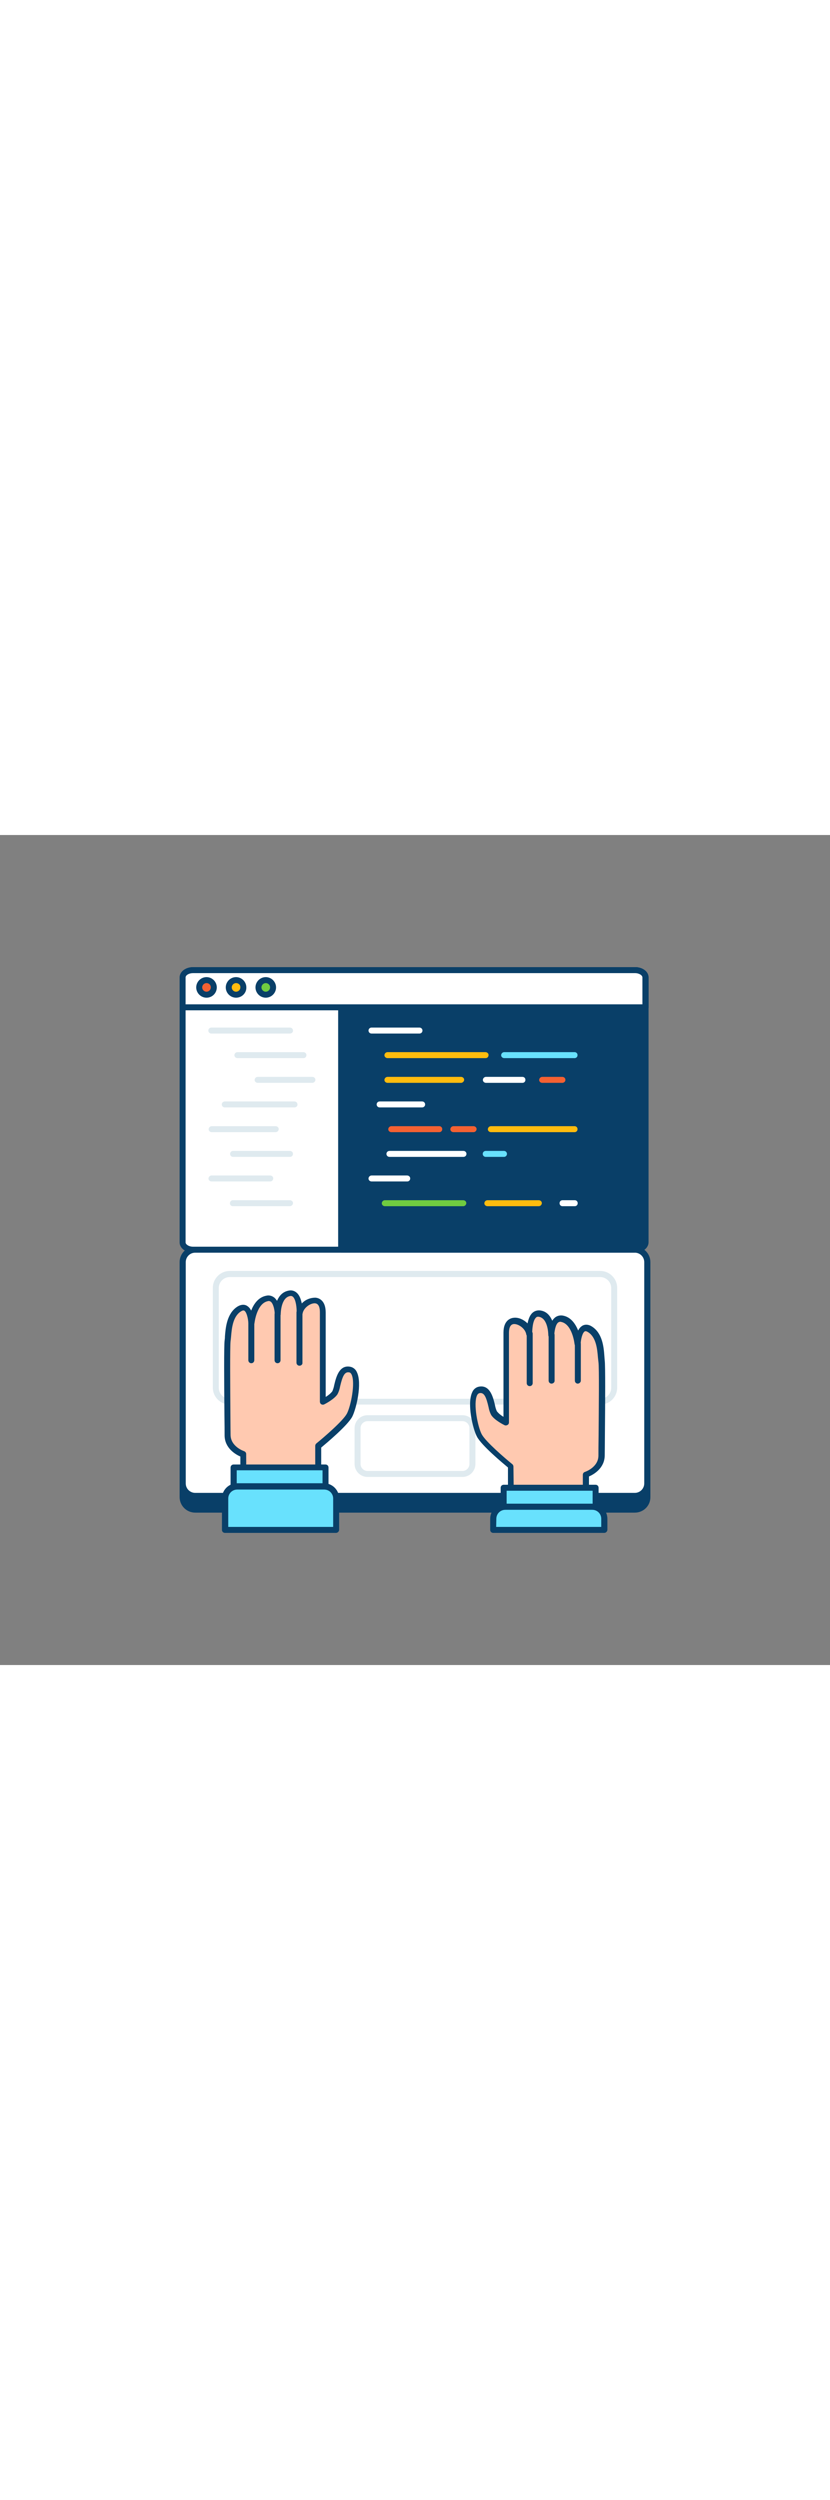 <svg version="1.1" id="Layer_1" xmlns="http://www.w3.org/2000/svg" xmlns:xlink="http://www.w3.org/1999/xlink" x="0px" y="0px" viewBox="0 0 500 500" style="width: 166px;" xml:space="preserve" data-imageid="coding-3-85" imageName="Coding 3" class="illustrations_image">
<rect x="0" y="0" width="500" height="500" fill="#808080" stroke="none"/>
<style type="text/css">
	.st0_coding-3-85{fill:#093F68;}
	.st1_coding-3-85{fill:#FFFFFF;}
	.st2_coding-3-85{fill:#DFEAEF;}
	.st3_coding-3-85{fill:#FFC9B0;}
	.st4_coding-3-85{fill:#68E1FD;}
	.st5_coding-3-85{fill:#FFBC0E;}
	.st6_coding-3-85{fill:#F56132;}
	.st7_coding-3-85{fill:#70CC40;}
</style>
<g id="keyboard_coding-3-85">
	<path class="st0_coding-3-85" d="M117.5,258h265c4.1,0,7.5,3.3,7.5,7.5V399c0,4.1-3.3,7.5-7.5,7.5h-265c-4.1,0-7.5-3.3-7.5-7.5V265.5&#10;&#9;&#9;C110.1,261.4,113.4,258,117.5,258z"/>
	<path class="st0_coding-3-85" d="M382.4,408.2H117.6c-5.2,0-9.4-4.2-9.4-9.4V265.6c0-5.2,4.2-9.4,9.4-9.4h264.8c5.2,0,9.4,4.2,9.4,9.4v133.3&#10;&#9;&#9;C391.8,404.1,387.6,408.2,382.4,408.2z M117.6,259.8c-3.2,0-5.7,2.6-5.7,5.7v133.3c0,3.2,2.6,5.7,5.7,5.8h264.8&#10;&#9;&#9;c3.2,0,5.7-2.6,5.7-5.8V265.6c0-3.2-2.6-5.7-5.7-5.7L117.6,259.8z"/>
	<path class="st1_coding-3-85" d="M118.4,249.7h263.2c4.6,0,8.4,3.7,8.4,8.4v131.7c0,4.6-3.7,8.4-8.4,8.4H118.4c-4.6,0-8.4-3.7-8.4-8.4V258.1&#10;&#9;&#9;C110.1,253.5,113.8,249.7,118.4,249.7z"/>
	<path class="st0_coding-3-85" d="M382.4,400H117.6c-5.2,0-9.4-4.2-9.4-9.4V257.3c0-5.2,4.2-9.4,9.4-9.4h264.8c5.2,0,9.4,4.2,9.4,9.4v133.3&#10;&#9;&#9;C391.8,395.8,387.6,400,382.4,400z M117.6,251.6c-3.2,0-5.7,2.6-5.7,5.7v133.3c0,3.2,2.6,5.7,5.7,5.7h264.8c3.2,0,5.7-2.6,5.7-5.7&#10;&#9;&#9;V257.3c0-3.2-2.6-5.7-5.7-5.7H117.6z"/>
	<path class="st2_coding-3-85" d="M361.6,343.1H138.4c-5.6,0-10.2-4.6-10.2-10.2v-60.1c0-5.6,4.6-10.2,10.2-10.2h223.2c5.6,0,10.2,4.6,10.2,10.2&#10;&#9;&#9;v60.1C371.8,338.6,367.2,343.1,361.6,343.1z M138.4,266.3c-3.6,0-6.6,2.9-6.6,6.6v60.1c0,3.6,2.9,6.6,6.6,6.6h223.2&#10;&#9;&#9;c3.6,0,6.6-2.9,6.6-6.6v-60.1c0-3.6-3-6.6-6.6-6.6L138.4,266.3z"/>
	<path class="st2_coding-3-85" d="M278.6,386.7h-57.2c-4.3,0-7.8-3.5-7.8-7.8v-21.6c0-4.3,3.5-7.8,7.8-7.8h57.2c4.3,0,7.8,3.5,7.8,7.8v21.6&#10;&#9;&#9;C286.4,383.2,282.9,386.7,278.6,386.7z M221.4,353.1c-2.3,0-4.2,1.9-4.2,4.2v21.6c0,2.3,1.9,4.2,4.2,4.2c0,0,0,0,0,0h57.2&#10;&#9;&#9;c2.3,0,4.2-1.9,4.2-4.2v-21.6c0-2.3-1.9-4.2-4.2-4.2H221.4z"/>
</g>
<g id="hand-2_coding-3-85">
	<path class="st3_coding-3-85" d="M307.8,408.2v-28.1c0,0-15.9-12.8-18.9-18.6s-7-26.2,0-27.4s7,11.3,8.8,14s7.3,5.5,7.3,5.5v-54&#10;&#9;&#9;c0-12.2,12.8-6.6,14,0.5c0,0-0.5-12.8,6-11.9s7.3,9.8,7.3,12.8c0,0,0.1-10.8,6.2-9.6c8.2,1.5,9.6,14.9,9.6,14.9s0.6-12.7,7.3-8.5&#10;&#9;&#9;s6.3,14.6,6.9,19.2s0,48.2,0,56.7s-9.5,11.6-9.5,11.6v22.9L307.8,408.2z"/>
	<path class="st0_coding-3-85" d="M352.9,410h-45.1c-1,0-1.8-0.8-1.8-1.8V381c-3.1-2.6-15.9-13.2-18.7-18.6c-2.5-4.7-6.1-20-2.8-26.8&#10;&#9;&#9;c0.7-1.7,2.3-3,4.1-3.3c6.7-1.2,8.5,6.6,9.6,11.2c0.2,1.2,0.6,2.5,1.1,3.6c1.1,1.4,2.5,2.5,4,3.4v-50.8c0-7.8,4.8-8.8,6.3-8.9&#10;&#9;&#9;c2.9-0.3,6,1.2,8.2,3.4c0.5-2.4,1.3-4.9,3-6.4c1.2-1.1,2.9-1.6,4.6-1.4c3.9,0.5,6,3.2,7.3,6.2c0.4-0.7,0.9-1.3,1.6-1.9&#10;&#9;&#9;c1.3-1.1,3.1-1.5,4.8-1.2c4.9,0.9,7.6,5.1,9.2,9c0.6-1.3,1.5-2.3,2.7-3c1.2-0.6,3.1-1,5.6,0.6c6.4,4.1,7.1,12.4,7.5,18&#10;&#9;&#9;c0.1,1,0.1,1.8,0.2,2.5c0.4,3.3,0.3,23.9,0.1,44.9c0,5.5-0.1,9.9-0.1,12.1c0,7.8-6.6,11.6-9.5,12.8v21.6&#10;&#9;&#9;C354.7,409.2,353.9,410,352.9,410z M309.6,406.4h41.5v-21c0-0.8,0.5-1.5,1.2-1.7c0.3-0.1,8.2-2.8,8.2-9.9c0-2.2,0-6.6,0.1-12.1&#10;&#9;&#9;c0.1-15.4,0.4-41.1-0.1-44.3c-0.1-0.8-0.2-1.7-0.3-2.7c-0.4-4.8-1-12.1-5.9-15.2c-0.9-0.6-1.6-0.7-2-0.5c-1.5,0.8-2.4,4.9-2.5,7.5&#10;&#9;&#9;c-0.1,0.9-0.8,1.7-1.8,1.7c-1,0.1-1.8-0.7-1.9-1.6c0,0,0,0,0,0c0-0.1-1.3-12-8.1-13.3c-0.6-0.2-1.3,0-1.8,0.4&#10;&#9;&#9;c-1.6,1.3-2.2,5.3-2.3,7.5c0,1-0.8,1.8-1.8,1.8l0,0c-1,0-1.8-0.8-1.8-1.8c0-0.4-0.1-10.2-5.8-11c-0.6-0.1-1.2,0-1.6,0.5&#10;&#9;&#9;c-2.1,1.9-2.3,7.7-2.3,9.6c0,1-0.8,1.8-1.8,1.9c-0.9,0-1.7-0.6-1.8-1.5c-0.6-3.4-4.7-6.3-7.5-6.1c-2.4,0.2-2.9,3-2.9,5.3v54&#10;&#9;&#9;c0,0.6-0.3,1.2-0.9,1.5c-0.5,0.3-1.2,0.4-1.8,0.1c-0.6-0.3-6-3-8-6.1c-0.8-1.5-1.3-3.1-1.6-4.8c-1.4-6-2.6-8.9-5.4-8.4&#10;&#9;&#9;c-0.4,0.1-1,0.3-1.5,1.3c-2.4,5,0.4,19,2.8,23.5s14.1,14.5,18.4,18c0.4,0.3,0.7,0.9,0.7,1.4L309.6,406.4z"/>
	<path class="st0_coding-3-85" d="M319.1,332c-1,0-1.8-0.8-1.8-1.8v-30c0.1-1,0.9-1.8,1.9-1.7c0.9,0.1,1.6,0.8,1.7,1.7v30&#10;&#9;&#9;C320.9,331.2,320.1,332,319.1,332C319.1,332,319.1,332,319.1,332z"/>
	<path class="st0_coding-3-85" d="M332.3,330.5c-1,0-1.8-0.8-1.8-1.8l0,0V301c0.1-1,0.9-1.8,1.9-1.7c0.9,0.1,1.6,0.8,1.7,1.7v27.6&#10;&#9;&#9;C334.2,329.6,333.4,330.4,332.3,330.5C332.4,330.4,332.4,330.5,332.3,330.5z"/>
	<path class="st0_coding-3-85" d="M348.1,330.5c-1,0-1.8-0.8-1.8-1.8c0,0,0,0,0,0v-22.3c0.1-1,0.9-1.8,1.9-1.7c0.9,0.1,1.6,0.8,1.7,1.7v22.3&#10;&#9;&#9;C349.9,329.6,349.1,330.4,348.1,330.5C348.1,330.5,348.1,330.5,348.1,330.5z"/>
	<rect x="303.4" y="393.2" class="st4_coding-3-85 targetColor" width="55.4" height="24.5" style="fill: rgb(104, 225, 253);"/>
	<path class="st0_coding-3-85" d="M358.8,419.5h-55.4c-1,0-1.8-0.8-1.8-1.8v-24.5c0-1,0.8-1.8,1.8-1.8h55.4c1,0,1.8,0.8,1.8,1.8c0,0,0,0,0,0&#10;&#9;&#9;v24.5C360.6,418.7,359.8,419.5,358.8,419.5C358.8,419.5,358.8,419.5,358.8,419.5z M305.2,415.9H357V395h-51.8V415.9z"/>
	<path class="st4_coding-3-85 targetColor" d="M364,418.6v-6.7c0-4-3.2-7.2-7.2-7.2h-52.4c-4,0-7.2,3.2-7.2,7.2v6.7H364z" style="fill: rgb(104, 225, 253);"/>
	<path class="st0_coding-3-85" d="M364,420.4h-66.9c-1,0-1.8-0.8-1.8-1.8c0,0,0,0,0,0v-6.7c0-5,4.1-9.1,9.1-9.1h52.4c5,0,9.1,4.1,9.1,9.1v6.7&#10;&#9;&#9;C365.8,419.6,365,420.4,364,420.4z M298.9,416.8h63.3v-4.9c0-3-2.4-5.4-5.4-5.4h-52.4c-3,0-5.4,2.4-5.4,5.4L298.9,416.8z"/>
</g>
<g id="hand-1_coding-3-85">
	<path class="st3_coding-3-85" d="M191.7,396v-28.1c0,0,15.9-12.8,18.9-18.6s7-26.2,0-27.5s-7,11.3-8.8,14s-7.3,5.5-7.3,5.5v-54&#10;&#9;&#9;c0-12.2-12.8-6.6-14,0.5c0,0,0.5-12.8-5.9-11.9s-7.3,9.8-7.3,12.8c0,0-0.1-10.8-6.2-9.6c-8.2,1.5-9.6,14.9-9.6,14.9&#10;&#9;&#9;s-0.6-12.7-7.3-8.5s-6.3,14.6-6.9,19.2s0,48.2,0,56.7s9.4,11.6,9.4,11.6v23H191.7z"/>
	<path class="st0_coding-3-85" d="M191.7,397.8h-45.1c-1,0-1.8-0.8-1.8-1.8v-21.6c-2.8-1.2-9.5-5-9.5-12.8c0-2.2,0-6.6-0.1-12.1&#10;&#9;&#9;c-0.2-20.9-0.3-41.6,0.1-44.9c0.1-0.7,0.2-1.6,0.2-2.5c0.4-5.2,1.1-13.9,7.5-18c2.6-1.6,4.5-1.2,5.6-0.6c1.2,0.7,2.1,1.7,2.7,3&#10;&#9;&#9;c1.5-3.9,4.3-8.1,9.2-9c1.7-0.4,3.4,0.1,4.8,1.2c0.6,0.5,1.1,1.2,1.6,1.9c1.2-2.9,3.4-5.6,7.3-6.2c1.6-0.3,3.3,0.2,4.6,1.4&#10;&#9;&#9;c1.7,1.5,2.5,4,3,6.4c2.1-2.3,5.1-3.5,8.2-3.5c1.5,0.1,6.2,1.1,6.2,8.9v50.9c1.5-0.9,2.9-2,4-3.4c0.5-1.2,0.9-2.4,1.1-3.6&#10;&#9;&#9;c1.1-4.6,2.9-12.4,9.6-11.2c1.8,0.3,3.4,1.6,4.1,3.3c3.3,6.8-0.4,22.1-2.8,26.8c-2.9,5.4-15.6,16-18.7,18.6V396&#10;&#9;&#9;C193.5,397,192.7,397.8,191.7,397.8z M148.4,394.1h41.5v-26.2c0-0.5,0.3-1.1,0.7-1.4c4.3-3.5,16.1-13.6,18.4-18s5.2-18.5,2.8-23.5&#10;&#9;&#9;c-0.5-1-1.1-1.3-1.5-1.3c-2.8-0.5-4,2.5-5.4,8.4c-0.3,1.7-0.8,3.3-1.6,4.8c-2,3-7.4,5.8-8,6.1c-0.9,0.4-2,0.1-2.4-0.8&#10;&#9;&#9;c-0.1-0.3-0.2-0.5-0.2-0.8v-54c0-2.3-0.5-5.1-2.9-5.3c-2.8-0.2-6.9,2.7-7.5,6.1c-0.1,1-1,1.7-2,1.6c-1-0.1-1.7-1-1.6-2&#10;&#9;&#9;c0.1-2.8-0.4-7.9-2.2-9.6c-0.4-0.4-1-0.6-1.6-0.5c-5.7,0.8-5.8,10.6-5.8,11c0,1-0.8,1.8-1.8,1.8c0,0,0,0,0,0c-1,0-1.8-0.8-1.8-1.8&#10;&#9;&#9;c0-2.2-0.7-6.1-2.3-7.5c-0.5-0.4-1.2-0.6-1.8-0.4c-6.8,1.3-8.1,13.2-8.1,13.3c-0.1,0.9-0.9,1.6-1.9,1.6c-0.9,0-1.7-0.8-1.8-1.7&#10;&#9;&#9;c-0.1-2.6-1-6.7-2.5-7.5c-0.4-0.2-1.1-0.1-2,0.5c-4.9,3.1-5.5,10.4-5.9,15.2c-0.1,1-0.2,2-0.3,2.7c-0.4,3.3-0.2,29-0.1,44.3&#10;&#9;&#9;c0,5.5,0.1,10,0.1,12.1c0,7.1,7.9,9.8,8.2,9.9c0.7,0.3,1.2,0.9,1.2,1.7L148.4,394.1z"/>
	<path class="st0_coding-3-85" d="M180.4,319.7c-1,0-1.8-0.8-1.8-1.8v-30c-0.1-1,0.7-1.9,1.7-1.9c1-0.1,1.9,0.7,1.9,1.7c0,0.1,0,0.2,0,0.3v30&#10;&#9;&#9;C182.3,318.9,181.4,319.7,180.4,319.7C180.4,319.7,180.4,319.7,180.4,319.7z"/>
	<path class="st0_coding-3-85" d="M167.2,318.2c-1,0-1.8-0.8-1.8-1.8v-27.6c0-1,0.8-1.8,1.8-1.8c1,0,1.8,0.8,1.8,1.8v27.6&#10;&#9;&#9;C169,317.4,168.2,318.2,167.2,318.2z"/>
	<path class="st0_coding-3-85" d="M151.4,318.2c-1,0-1.8-0.8-1.8-1.8V294c0-1,0.8-1.8,1.8-1.8c1,0,1.8,0.8,1.8,1.8c0,0,0,0,0,0v22.3&#10;&#9;&#9;C153.2,317.4,152.4,318.2,151.4,318.2C151.4,318.2,151.4,318.2,151.4,318.2z"/>
	<rect x="140.8" y="381" class="st4_coding-3-85 targetColor" width="55.4" height="24.5" style="fill: rgb(104, 225, 253);"/>
	<path class="st0_coding-3-85" d="M196.1,407.3h-55.4c-1,0-1.8-0.8-1.8-1.8V381c0-1,0.8-1.8,1.8-1.8h55.4c1,0,1.8,0.8,1.8,1.8v24.5&#10;&#9;&#9;C197.9,406.5,197.1,407.3,196.1,407.3z M142.6,403.6h51.7v-20.9h-51.7V403.6z"/>
	<path class="st4_coding-3-85 targetColor" d="M202.4,418.6v-19c0-4-3.2-7.2-7.2-7.2h-52.4c-4,0-7.2,3.2-7.2,7.2v19H202.4z" style="fill: rgb(104, 225, 253);"/>
	<path class="st0_coding-3-85" d="M202.4,420.4h-66.9c-1,0-1.8-0.8-1.8-1.8v-19c0-5,4.1-9.1,9.1-9.1h52.4c5,0,9.1,4.1,9.1,9.1v19&#10;&#9;&#9;C204.2,419.6,203.4,420.4,202.4,420.4z M137.4,416.8h63.3v-17.1c0-3-2.4-5.4-5.4-5.4h-52.4c-3,0-5.4,2.4-5.4,5.4V416.8z"/>
</g>
<g id="screen_coding-3-85">
	<path class="st1_coding-3-85" d="M388.8,85.8v159.6c0,2.4-2.8,4.4-6.3,4.4H116.3c-3.5,0-6.3-2-6.3-4.4V85.8c0-2.4,2.8-4.4,6.3-4.4h266.2&#10;&#9;&#9;C386,81.4,388.8,83.4,388.8,85.8z"/>
	<path class="st0_coding-3-85" d="M382.5,251.6H116.3c-4.5,0-8.1-2.7-8.1-6.2V85.8c0-3.5,3.6-6.2,8.1-6.2h266.2c4.5,0,8.1,2.7,8.1,6.2v159.6&#10;&#9;&#9;C390.6,248.8,387.1,251.6,382.5,251.6z M116.3,83.2c-2.6,0-4.5,1.3-4.5,2.6v159.6c0,1.2,1.9,2.6,4.5,2.6h266.2&#10;&#9;&#9;c2.6,0,4.5-1.4,4.5-2.6V85.8c0-1.2-1.8-2.6-4.5-2.6H116.3z"/>
	<path class="st0_coding-3-85" d="M388.8,85.8v159.6c0,2.4-2.8,4.4-6.3,4.4H205.5V81.4h177.1C386,81.4,388.8,83.4,388.8,85.8z"/>
	<path class="st0_coding-3-85" d="M382.5,251.6H205.5c-1,0-1.8-0.8-1.8-1.8V81.4c0-1,0.8-1.8,1.8-1.8h177.1c4.5,0,8.1,2.7,8.1,6.2v159.6&#10;&#9;&#9;C390.6,248.8,387.1,251.6,382.5,251.6z M207.3,247.9h175.3c2.6,0,4.5-1.4,4.5-2.6V85.8c0-1.2-1.8-2.6-4.5-2.6H207.3L207.3,247.9z"/>
	<path class="st1_coding-3-85" d="M388.8,85.8v18H110.1v-18c0-2.4,2.8-4.4,6.3-4.4h266.2C386,81.4,388.8,83.4,388.8,85.8z"/>
	<path class="st0_coding-3-85" d="M388.8,105.6H110.1c-1,0-1.8-0.8-1.8-1.8c0,0,0,0,0,0v-18c0-3.5,3.6-6.2,8.1-6.2h266.2c4.5,0,8.1,2.7,8.1,6.2&#10;&#9;&#9;v18C390.6,104.8,389.8,105.6,388.8,105.6z M111.8,102H387V85.8c0-1.2-1.8-2.6-4.5-2.6H116.3c-2.6,0-4.5,1.3-4.5,2.6L111.8,102z"/>
	<path class="st2_coding-3-85" d="M174.7,119.6h-47.4c-1,0-1.8-0.8-1.8-1.8c0-1,0.8-1.8,1.8-1.8l0,0h47.4c1,0,1.8,0.8,1.8,1.8&#10;&#9;&#9;C176.6,118.8,175.7,119.6,174.7,119.6z"/>
	<path class="st2_coding-3-85" d="M182.9,134.4h-40c-1-0.1-1.8-0.9-1.7-1.9c0.1-0.9,0.8-1.6,1.7-1.7h40c1,0.1,1.8,0.9,1.7,1.9&#10;&#9;&#9;C184.5,133.7,183.8,134.4,182.9,134.4z"/>
	<path class="st2_coding-3-85" d="M188.3,149.3h-33.2c-1-0.1-1.8-0.9-1.7-1.9c0.1-0.9,0.8-1.6,1.7-1.7h33.2c1,0.1,1.8,0.9,1.7,1.9&#10;&#9;&#9;C189.9,148.5,189.2,149.2,188.3,149.3L188.3,149.3z"/>
	<path class="st2_coding-3-85" d="M177.4,164.1h-42c-1,0-1.8-0.8-1.8-1.8c0-1,0.8-1.8,1.8-1.8h42c1,0,1.8,0.8,1.8,1.8&#10;&#9;&#9;C179.3,163.3,178.4,164.1,177.4,164.1z"/>
	<path class="st2_coding-3-85" d="M166.2,179h-38.8c-1-0.1-1.8-0.9-1.7-1.9c0.1-0.9,0.8-1.6,1.7-1.7h38.8c1,0.1,1.8,0.9,1.7,1.9&#10;&#9;&#9;C167.8,178.2,167.1,178.9,166.2,179z"/>
	<path class="st2_coding-3-85" d="M174.7,193.9h-34.3c-1,0-1.8-0.8-1.8-1.8c0-1,0.8-1.8,1.8-1.8c0,0,0,0,0,0h34.3c1,0,1.8,0.8,1.8,1.8&#10;&#9;&#9;C176.5,193.1,175.7,193.9,174.7,193.9L174.7,193.9z"/>
	<path class="st2_coding-3-85" d="M162.9,208.7h-35.6c-1-0.1-1.8-0.9-1.7-1.9c0.1-0.9,0.8-1.6,1.7-1.7h35.6c1,0.1,1.8,0.9,1.7,1.9&#10;&#9;&#9;C164.5,207.9,163.8,208.7,162.9,208.7z"/>
	<path class="st2_coding-3-85" d="M174.7,223.6h-34.3c-1,0.1-1.9-0.7-1.9-1.7s0.7-1.9,1.7-1.9c0.1,0,0.2,0,0.3,0h34.3c1,0.1,1.8,0.9,1.7,1.9&#10;&#9;&#9;C176.4,222.8,175.6,223.5,174.7,223.6L174.7,223.6z"/>
	<path class="st1_coding-3-85" d="M252.7,119.6h-28.9c-1,0-1.8-0.8-1.8-1.8c0-1,0.8-1.8,1.8-1.8h28.9c1,0,1.8,0.8,1.8,1.8&#10;&#9;&#9;C254.5,118.8,253.7,119.6,252.7,119.6z"/>
	<path class="st5_coding-3-85" d="M292.6,134.4h-59.3c-1-0.1-1.8-0.9-1.7-1.9c0.1-0.9,0.8-1.6,1.7-1.7h59.3c1,0.1,1.8,0.9,1.7,1.9&#10;&#9;&#9;C294.2,133.7,293.5,134.4,292.6,134.4z"/>
	<path class="st5_coding-3-85" d="M277.9,149.3h-44.6c-1-0.1-1.8-0.9-1.7-1.9c0.1-0.9,0.8-1.6,1.7-1.7h44.6c1,0.1,1.8,0.9,1.7,1.9&#10;&#9;&#9;C279.5,148.5,278.7,149.2,277.9,149.3z"/>
	<path class="st1_coding-3-85" d="M254.3,164.1h-25.6c-1,0-1.8-0.8-1.8-1.8c0-1,0.8-1.8,1.8-1.8h25.6c1,0,1.8,0.8,1.8,1.8&#10;&#9;&#9;S255.3,164.1,254.3,164.1C254.3,164.1,254.3,164.1,254.3,164.1L254.3,164.1z"/>
	<path class="st6_coding-3-85" d="M264.5,179h-28.9c-1-0.1-1.8-0.9-1.7-1.9c0.1-0.9,0.8-1.6,1.7-1.7h28.9c1-0.1,1.9,0.7,1.9,1.7&#10;&#9;&#9;c0.1,1-0.7,1.9-1.7,1.9C264.7,179,264.6,179,264.5,179z"/>
	<path class="st1_coding-3-85" d="M279.2,193.9h-44.6c-1,0-1.8-0.8-1.8-1.8c0-1,0.8-1.8,1.8-1.8c0,0,0,0,0,0h44.6c1,0,1.8,0.8,1.8,1.8&#10;&#9;&#9;C281,193.1,280.2,193.9,279.2,193.9L279.2,193.9z"/>
	<path class="st1_coding-3-85" d="M245.4,208.7h-21.7c-1-0.1-1.8-0.9-1.7-1.9c0.1-0.9,0.8-1.6,1.7-1.7h21.7c1,0.1,1.8,0.9,1.7,1.9&#10;&#9;&#9;C247.1,207.9,246.3,208.7,245.4,208.7z"/>
	<path class="st7_coding-3-85" d="M279.2,223.6h-47.5c-1-0.1-1.8-0.9-1.7-1.9c0.1-0.9,0.8-1.6,1.7-1.7h47.5c1,0.1,1.8,0.9,1.7,1.9&#10;&#9;&#9;C280.8,222.8,280.1,223.5,279.2,223.6L279.2,223.6z"/>
	<path class="st5_coding-3-85" d="M324.7,223.6h-31.2c-1-0.1-1.8-0.9-1.7-1.9c0.1-0.9,0.8-1.6,1.7-1.7h31.2c1,0.1,1.8,0.9,1.7,1.9&#10;&#9;&#9;C326.3,222.8,325.6,223.5,324.7,223.6z"/>
	<path class="st1_coding-3-85" d="M314.6,149.3h-22c-1-0.1-1.8-0.9-1.7-1.9c0.1-0.9,0.8-1.6,1.7-1.7h22c1-0.1,1.9,0.7,1.9,1.7&#10;&#9;&#9;c0.1,1-0.7,1.9-1.7,1.9C314.8,149.3,314.7,149.3,314.6,149.3z"/>
	<path class="st4_coding-3-85 targetColor" d="M346,134.4h-42.4c-1-0.1-1.8-0.9-1.7-1.9c0.1-0.9,0.8-1.6,1.7-1.7H346c1-0.1,1.9,0.7,1.9,1.7&#10;&#9;&#9;c0.1,1-0.7,1.9-1.7,1.9C346.2,134.5,346.1,134.5,346,134.4z" style="fill: rgb(104, 225, 253);"/>
	<path class="st6_coding-3-85" d="M338.9,149.3h-12.4c-1-0.1-1.8-0.9-1.7-1.9c0.1-0.9,0.8-1.6,1.7-1.7h12.4c1,0.1,1.8,0.9,1.7,1.9&#10;&#9;&#9;C340.6,148.5,339.8,149.2,338.9,149.3z"/>
	<path class="st6_coding-3-85" d="M285.4,179H273c-1-0.1-1.8-0.9-1.7-1.9c0.1-0.9,0.8-1.6,1.7-1.7h12.4c1,0.1,1.8,0.9,1.7,1.9&#10;&#9;&#9;C287,178.2,286.3,178.9,285.4,179L285.4,179z"/>
	<path class="st5_coding-3-85" d="M346,179h-50.4c-1-0.1-1.8-0.9-1.7-1.9c0.1-0.9,0.8-1.6,1.7-1.7H346c1-0.1,1.9,0.7,1.9,1.7&#10;&#9;&#9;c0.1,1-0.7,1.9-1.7,1.9C346.2,179,346.1,179,346,179z"/>
	<path class="st4_coding-3-85 targetColor" d="M303.6,193.9h-11c-1,0-1.8-0.8-1.8-1.8c0-1,0.8-1.8,1.8-1.8h11c1,0,1.8,0.8,1.8,1.8&#10;&#9;&#9;C305.4,193.1,304.6,193.9,303.6,193.9z" style="fill: rgb(104, 225, 253);"/>
	<path class="st1_coding-3-85" d="M346,223.6h-7c-1,0.1-1.9-0.7-1.9-1.7c-0.1-1,0.7-1.9,1.7-1.9c0.1,0,0.2,0,0.3,0h7c1-0.1,1.9,0.7,1.9,1.7&#10;&#9;&#9;c0.1,1-0.7,1.9-1.7,1.9C346.2,223.6,346.1,223.6,346,223.6z"/>
	<circle class="st6_coding-3-85" cx="124.4" cy="91.7" r="4.4"/>
	<path class="st0_coding-3-85" d="M124.4,98c-3.4,0-6.2-2.8-6.2-6.2c0-3.4,2.8-6.2,6.2-6.2c3.4,0,6.2,2.8,6.2,6.2C130.6,95.2,127.9,98,124.4,98z&#10;&#9;&#9; M124.4,89.2c-1.4,0-2.6,1.2-2.6,2.6s1.2,2.6,2.6,2.6c1.4,0,2.6-1.2,2.6-2.6l0,0C127,90.3,125.9,89.2,124.4,89.2&#10;&#9;&#9;C124.5,89.1,124.4,89.1,124.4,89.2L124.4,89.2z"/>
	<circle class="st5_coding-3-85" cx="142.2" cy="91.7" r="4.4"/>
	<path class="st0_coding-3-85" d="M142.2,98c-3.4,0-6.2-2.8-6.2-6.2s2.8-6.2,6.2-6.2s6.2,2.8,6.2,6.2C148.5,95.2,145.7,98,142.2,98z M142.2,89.2&#10;&#9;&#9;c-1.4,0-2.6,1.2-2.6,2.6s1.2,2.6,2.6,2.6c1.4,0,2.6-1.2,2.6-2.6C144.9,90.3,143.7,89.2,142.2,89.2&#10;&#9;&#9;C142.3,89.1,142.3,89.1,142.2,89.2L142.2,89.2z"/>
	<circle class="st7_coding-3-85" cx="160.1" cy="91.7" r="4.4"/>
	<path class="st0_coding-3-85" d="M160.1,98c-3.4,0-6.2-2.8-6.2-6.2s2.8-6.2,6.2-6.2s6.2,2.8,6.2,6.2C166.3,95.2,163.5,98,160.1,98z M160.1,89.2&#10;&#9;&#9;c-1.4,0-2.6,1.2-2.6,2.6s1.2,2.6,2.6,2.6c1.4,0,2.6-1.2,2.6-2.6C162.7,90.3,161.5,89.2,160.1,89.2&#10;&#9;&#9;C160.1,89.1,160.1,89.1,160.1,89.2L160.1,89.2z"/>
</g>
</svg>
